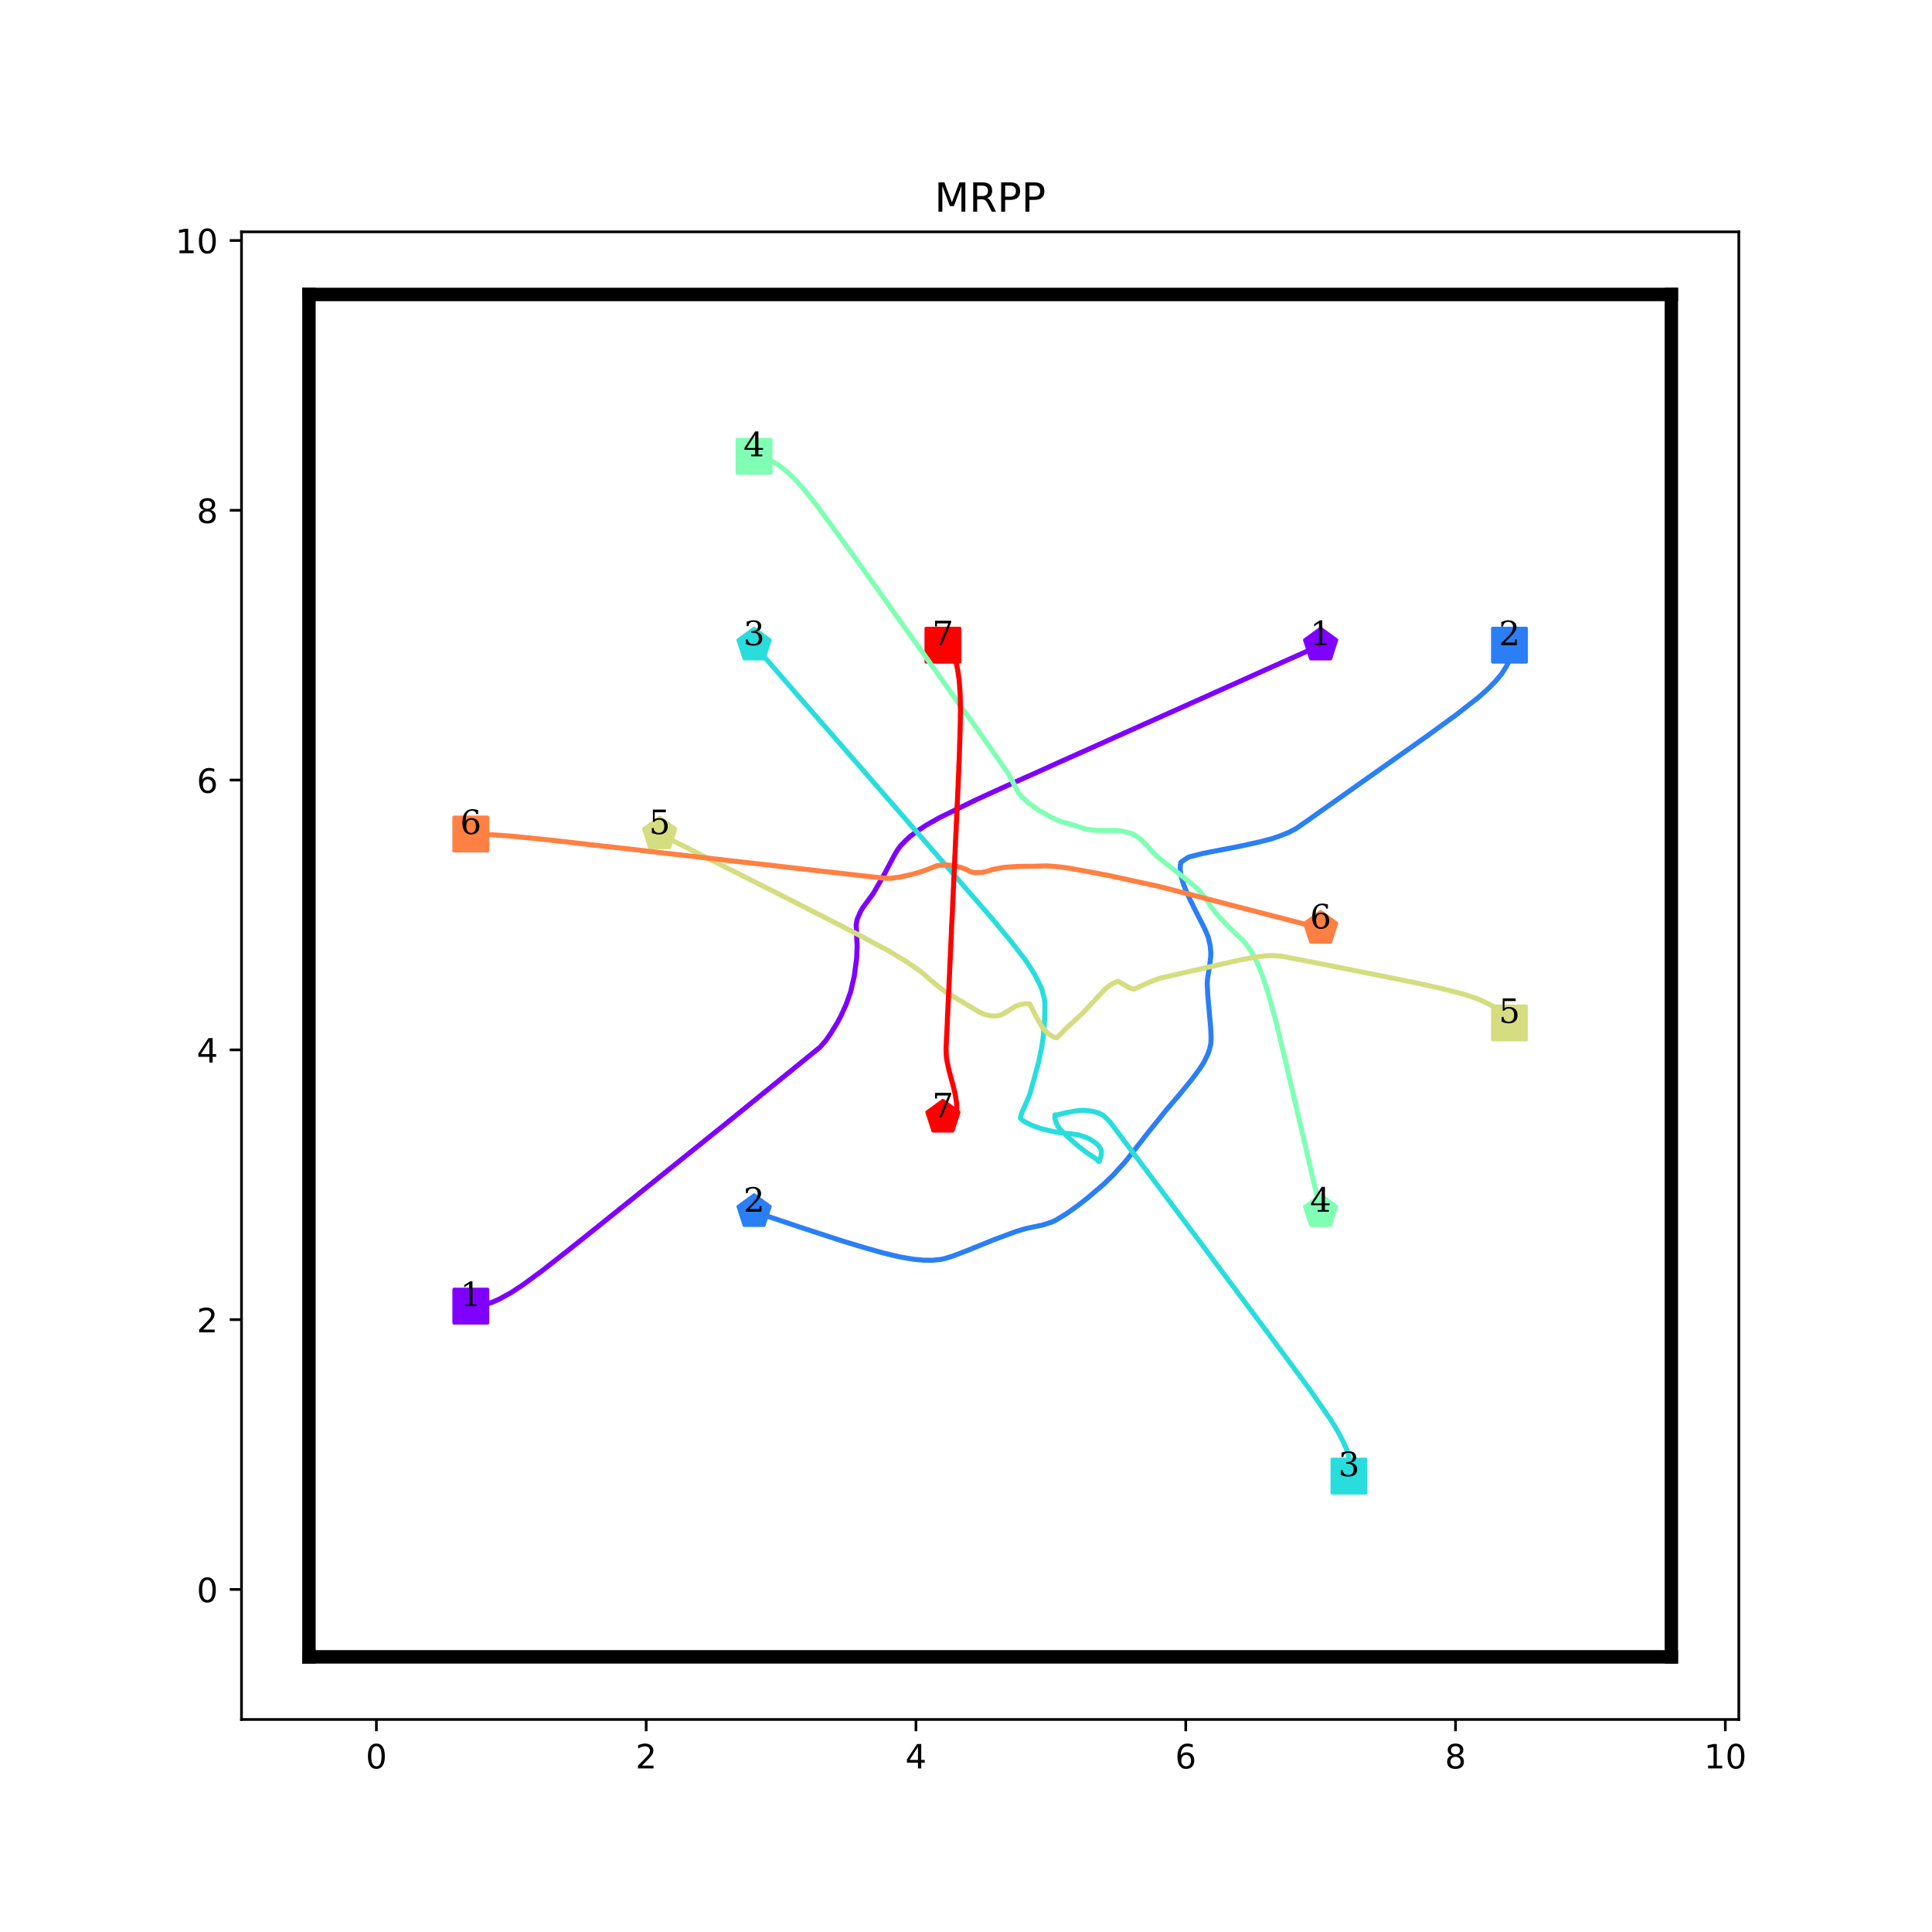 <?xml version="1.0" encoding="utf-8" standalone="no"?>
<!DOCTYPE svg PUBLIC "-//W3C//DTD SVG 1.1//EN"
  "http://www.w3.org/Graphics/SVG/1.1/DTD/svg11.dtd">
<!-- Created with matplotlib (http://matplotlib.org/) -->
<svg height="576pt" version="1.1" viewBox="0 0 576 576" width="576pt" xmlns="http://www.w3.org/2000/svg" xmlns:xlink="http://www.w3.org/1999/xlink">
 <defs>
  <style type="text/css">
*{stroke-linecap:butt;stroke-linejoin:round;}
  </style>
 </defs>
 <g id="figure_1">
  <g id="patch_1">
   <path d="M 0 576 
L 576 576 
L 576 0 
L 0 0 
z
" style="fill:#ffffff;"/>
  </g>
  <g id="axes_1">
   <g id="patch_2">
    <path d="M 72 512.64 
L 518.4 512.64 
L 518.4 69.12 
L 72 69.12 
z
" style="fill:#ffffff;"/>
   </g>
   <g id="matplotlib.axis_1">
    <g id="xtick_1">
     <g id="line2d_1">
      <defs>
       <path d="M 0 0 
L 0 3.5 
" id="m31c6d27073" style="stroke:#000000;stroke-width:0.8;"/>
      </defs>
      <g>
       <use style="stroke:#000000;stroke-width:0.8;" x="112.216" xlink:href="#m31c6d27073" y="512.64"/>
      </g>
     </g>
     <g id="text_1">
      <!-- 0 -->
      <defs>
       <path d="M 31.781 66.406 
Q 24.172 66.406 20.328 58.906 
Q 16.5 51.422 16.5 36.375 
Q 16.5 21.391 20.328 13.891 
Q 24.172 6.391 31.781 6.391 
Q 39.453 6.391 43.281 13.891 
Q 47.125 21.391 47.125 36.375 
Q 47.125 51.422 43.281 58.906 
Q 39.453 66.406 31.781 66.406 
z
M 31.781 74.219 
Q 44.047 74.219 50.516 64.516 
Q 56.984 54.828 56.984 36.375 
Q 56.984 17.969 50.516 8.266 
Q 44.047 -1.422 31.781 -1.422 
Q 19.531 -1.422 13.062 8.266 
Q 6.594 17.969 6.594 36.375 
Q 6.594 54.828 13.062 64.516 
Q 19.531 74.219 31.781 74.219 
z
" id="DejaVuSans-30"/>
      </defs>
      <g transform="translate(109.035 527.238)scale(0.1 -0.1)">
       <use xlink:href="#DejaVuSans-30"/>
      </g>
     </g>
    </g>
    <g id="xtick_2">
     <g id="line2d_2">
      <g>
       <use style="stroke:#000000;stroke-width:0.8;" x="192.649" xlink:href="#m31c6d27073" y="512.64"/>
      </g>
     </g>
     <g id="text_2">
      <!-- 2 -->
      <defs>
       <path d="M 19.188 8.297 
L 53.609 8.297 
L 53.609 0 
L 7.328 0 
L 7.328 8.297 
Q 12.938 14.109 22.625 23.891 
Q 32.328 33.688 34.812 36.531 
Q 39.547 41.844 41.422 45.531 
Q 43.312 49.219 43.312 52.781 
Q 43.312 58.594 39.234 62.25 
Q 35.156 65.922 28.609 65.922 
Q 23.969 65.922 18.812 64.312 
Q 13.672 62.703 7.812 59.422 
L 7.812 69.391 
Q 13.766 71.781 18.938 73 
Q 24.125 74.219 28.422 74.219 
Q 39.75 74.219 46.484 68.547 
Q 53.219 62.891 53.219 53.422 
Q 53.219 48.922 51.531 44.891 
Q 49.859 40.875 45.406 35.406 
Q 44.188 33.984 37.641 27.219 
Q 31.109 20.453 19.188 8.297 
z
" id="DejaVuSans-32"/>
      </defs>
      <g transform="translate(189.467 527.238)scale(0.1 -0.1)">
       <use xlink:href="#DejaVuSans-32"/>
      </g>
     </g>
    </g>
    <g id="xtick_3">
     <g id="line2d_3">
      <g>
       <use style="stroke:#000000;stroke-width:0.8;" x="273.081" xlink:href="#m31c6d27073" y="512.64"/>
      </g>
     </g>
     <g id="text_3">
      <!-- 4 -->
      <defs>
       <path d="M 37.797 64.312 
L 12.891 25.391 
L 37.797 25.391 
z
M 35.203 72.906 
L 47.609 72.906 
L 47.609 25.391 
L 58.016 25.391 
L 58.016 17.188 
L 47.609 17.188 
L 47.609 0 
L 37.797 0 
L 37.797 17.188 
L 4.891 17.188 
L 4.891 26.703 
z
" id="DejaVuSans-34"/>
      </defs>
      <g transform="translate(269.9 527.238)scale(0.1 -0.1)">
       <use xlink:href="#DejaVuSans-34"/>
      </g>
     </g>
    </g>
    <g id="xtick_4">
     <g id="line2d_4">
      <g>
       <use style="stroke:#000000;stroke-width:0.8;" x="353.514" xlink:href="#m31c6d27073" y="512.64"/>
      </g>
     </g>
     <g id="text_4">
      <!-- 6 -->
      <defs>
       <path d="M 33.016 40.375 
Q 26.375 40.375 22.484 35.828 
Q 18.609 31.297 18.609 23.391 
Q 18.609 15.531 22.484 10.953 
Q 26.375 6.391 33.016 6.391 
Q 39.656 6.391 43.531 10.953 
Q 47.406 15.531 47.406 23.391 
Q 47.406 31.297 43.531 35.828 
Q 39.656 40.375 33.016 40.375 
z
M 52.594 71.297 
L 52.594 62.312 
Q 48.875 64.062 45.094 64.984 
Q 41.312 65.922 37.594 65.922 
Q 27.828 65.922 22.672 59.328 
Q 17.531 52.734 16.797 39.406 
Q 19.672 43.656 24.016 45.922 
Q 28.375 48.188 33.594 48.188 
Q 44.578 48.188 50.953 41.516 
Q 57.328 34.859 57.328 23.391 
Q 57.328 12.156 50.688 5.359 
Q 44.047 -1.422 33.016 -1.422 
Q 20.359 -1.422 13.672 8.266 
Q 6.984 17.969 6.984 36.375 
Q 6.984 53.656 15.188 63.938 
Q 23.391 74.219 37.203 74.219 
Q 40.922 74.219 44.703 73.484 
Q 48.484 72.75 52.594 71.297 
z
" id="DejaVuSans-36"/>
      </defs>
      <g transform="translate(350.332 527.238)scale(0.1 -0.1)">
       <use xlink:href="#DejaVuSans-36"/>
      </g>
     </g>
    </g>
    <g id="xtick_5">
     <g id="line2d_5">
      <g>
       <use style="stroke:#000000;stroke-width:0.8;" x="433.946" xlink:href="#m31c6d27073" y="512.64"/>
      </g>
     </g>
     <g id="text_5">
      <!-- 8 -->
      <defs>
       <path d="M 31.781 34.625 
Q 24.75 34.625 20.719 30.859 
Q 16.703 27.094 16.703 20.516 
Q 16.703 13.922 20.719 10.156 
Q 24.75 6.391 31.781 6.391 
Q 38.812 6.391 42.859 10.172 
Q 46.922 13.969 46.922 20.516 
Q 46.922 27.094 42.891 30.859 
Q 38.875 34.625 31.781 34.625 
z
M 21.922 38.812 
Q 15.578 40.375 12.031 44.719 
Q 8.5 49.078 8.5 55.328 
Q 8.5 64.062 14.719 69.141 
Q 20.953 74.219 31.781 74.219 
Q 42.672 74.219 48.875 69.141 
Q 55.078 64.062 55.078 55.328 
Q 55.078 49.078 51.531 44.719 
Q 48 40.375 41.703 38.812 
Q 48.828 37.156 52.797 32.312 
Q 56.781 27.484 56.781 20.516 
Q 56.781 9.906 50.312 4.234 
Q 43.844 -1.422 31.781 -1.422 
Q 19.734 -1.422 13.25 4.234 
Q 6.781 9.906 6.781 20.516 
Q 6.781 27.484 10.781 32.312 
Q 14.797 37.156 21.922 38.812 
z
M 18.312 54.391 
Q 18.312 48.734 21.844 45.562 
Q 25.391 42.391 31.781 42.391 
Q 38.141 42.391 41.719 45.562 
Q 45.312 48.734 45.312 54.391 
Q 45.312 60.062 41.719 63.234 
Q 38.141 66.406 31.781 66.406 
Q 25.391 66.406 21.844 63.234 
Q 18.312 60.062 18.312 54.391 
z
" id="DejaVuSans-38"/>
      </defs>
      <g transform="translate(430.765 527.238)scale(0.1 -0.1)">
       <use xlink:href="#DejaVuSans-38"/>
      </g>
     </g>
    </g>
    <g id="xtick_6">
     <g id="line2d_6">
      <g>
       <use style="stroke:#000000;stroke-width:0.8;" x="514.378" xlink:href="#m31c6d27073" y="512.64"/>
      </g>
     </g>
     <g id="text_6">
      <!-- 10 -->
      <defs>
       <path d="M 12.406 8.297 
L 28.516 8.297 
L 28.516 63.922 
L 10.984 60.406 
L 10.984 69.391 
L 28.422 72.906 
L 38.281 72.906 
L 38.281 8.297 
L 54.391 8.297 
L 54.391 0 
L 12.406 0 
z
" id="DejaVuSans-31"/>
      </defs>
      <g transform="translate(508.016 527.238)scale(0.1 -0.1)">
       <use xlink:href="#DejaVuSans-31"/>
       <use x="63.623" xlink:href="#DejaVuSans-30"/>
      </g>
     </g>
    </g>
   </g>
   <g id="matplotlib.axis_2">
    <g id="ytick_1">
     <g id="line2d_7">
      <defs>
       <path d="M 0 0 
L -3.5 0 
" id="m167ee5140a" style="stroke:#000000;stroke-width:0.8;"/>
      </defs>
      <g>
       <use style="stroke:#000000;stroke-width:0.8;" x="72" xlink:href="#m167ee5140a" y="473.864"/>
      </g>
     </g>
     <g id="text_7">
      <!-- 0 -->
      <g transform="translate(58.638 477.663)scale(0.1 -0.1)">
       <use xlink:href="#DejaVuSans-30"/>
      </g>
     </g>
    </g>
    <g id="ytick_2">
     <g id="line2d_8">
      <g>
       <use style="stroke:#000000;stroke-width:0.8;" x="72" xlink:href="#m167ee5140a" y="393.431"/>
      </g>
     </g>
     <g id="text_8">
      <!-- 2 -->
      <g transform="translate(58.638 397.231)scale(0.1 -0.1)">
       <use xlink:href="#DejaVuSans-32"/>
      </g>
     </g>
    </g>
    <g id="ytick_3">
     <g id="line2d_9">
      <g>
       <use style="stroke:#000000;stroke-width:0.8;" x="72" xlink:href="#m167ee5140a" y="312.999"/>
      </g>
     </g>
     <g id="text_9">
      <!-- 4 -->
      <g transform="translate(58.638 316.798)scale(0.1 -0.1)">
       <use xlink:href="#DejaVuSans-34"/>
      </g>
     </g>
    </g>
    <g id="ytick_4">
     <g id="line2d_10">
      <g>
       <use style="stroke:#000000;stroke-width:0.8;" x="72" xlink:href="#m167ee5140a" y="232.566"/>
      </g>
     </g>
     <g id="text_10">
      <!-- 6 -->
      <g transform="translate(58.638 236.366)scale(0.1 -0.1)">
       <use xlink:href="#DejaVuSans-36"/>
      </g>
     </g>
    </g>
    <g id="ytick_5">
     <g id="line2d_11">
      <g>
       <use style="stroke:#000000;stroke-width:0.8;" x="72" xlink:href="#m167ee5140a" y="152.134"/>
      </g>
     </g>
     <g id="text_11">
      <!-- 8 -->
      <g transform="translate(58.638 155.933)scale(0.1 -0.1)">
       <use xlink:href="#DejaVuSans-38"/>
      </g>
     </g>
    </g>
    <g id="ytick_6">
     <g id="line2d_12">
      <g>
       <use style="stroke:#000000;stroke-width:0.8;" x="72" xlink:href="#m167ee5140a" y="71.702"/>
      </g>
     </g>
     <g id="text_12">
      <!-- 10 -->
      <g transform="translate(52.275 75.501)scale(0.1 -0.1)">
       <use xlink:href="#DejaVuSans-31"/>
       <use x="63.623" xlink:href="#DejaVuSans-30"/>
      </g>
     </g>
    </g>
   </g>
   <g id="line2d_13">
    <path clip-path="url(#pb1dae39179)" d="M 140.368 389.41 
" style="fill:none;stroke:#1f77b4;stroke-linecap:square;stroke-width:1.5;"/>
    <defs>
     <path d="M -5 5 
L 5 5 
L 5 -5 
L -5 -5 
z
" id="m391592a73a" style="stroke:#8000ff;stroke-linejoin:miter;"/>
    </defs>
    <g clip-path="url(#pb1dae39179)">
     <use style="fill:#8000ff;stroke:#8000ff;stroke-linejoin:miter;" x="140.368" xlink:href="#m391592a73a" y="389.41"/>
    </g>
   </g>
   <g id="line2d_14">
    <path clip-path="url(#pb1dae39179)" d="M 393.73 192.35 
" style="fill:none;stroke:#ff7f0e;stroke-linecap:square;stroke-width:1.5;"/>
    <defs>
     <path d="M 0 -5 
L -4.755 -1.545 
L -2.939 4.045 
L 2.939 4.045 
L 4.755 -1.545 
z
" id="maeab83cba7" style="stroke:#8000ff;stroke-linejoin:miter;"/>
    </defs>
    <g clip-path="url(#pb1dae39179)">
     <use style="fill:#8000ff;stroke:#8000ff;stroke-linejoin:miter;" x="393.73" xlink:href="#maeab83cba7" y="192.35"/>
    </g>
   </g>
   <g id="line2d_15">
    <path clip-path="url(#pb1dae39179)" d="M 450.032 192.35 
" style="fill:none;stroke:#2ca02c;stroke-linecap:square;stroke-width:1.5;"/>
    <defs>
     <path d="M -5 5 
L 5 5 
L 5 -5 
L -5 -5 
z
" id="m0ee1ea82e2" style="stroke:#2b7ff6;stroke-linejoin:miter;"/>
    </defs>
    <g clip-path="url(#pb1dae39179)">
     <use style="fill:#2b7ff6;stroke:#2b7ff6;stroke-linejoin:miter;" x="450.032" xlink:href="#m0ee1ea82e2" y="192.35"/>
    </g>
   </g>
   <g id="line2d_16">
    <path clip-path="url(#pb1dae39179)" d="M 224.822 361.258 
" style="fill:none;stroke:#d62728;stroke-linecap:square;stroke-width:1.5;"/>
    <defs>
     <path d="M 0 -5 
L -4.755 -1.545 
L -2.939 4.045 
L 2.939 4.045 
L 4.755 -1.545 
z
" id="m4f54e4032d" style="stroke:#2b7ff6;stroke-linejoin:miter;"/>
    </defs>
    <g clip-path="url(#pb1dae39179)">
     <use style="fill:#2b7ff6;stroke:#2b7ff6;stroke-linejoin:miter;" x="224.822" xlink:href="#m4f54e4032d" y="361.258"/>
    </g>
   </g>
   <g id="line2d_17">
    <path clip-path="url(#pb1dae39179)" d="M 402.175 440.082 
" style="fill:none;stroke:#9467bd;stroke-linecap:square;stroke-width:1.5;"/>
    <defs>
     <path d="M -5 5 
L 5 5 
L 5 -5 
L -5 -5 
z
" id="m6ad875ba74" style="stroke:#2adddd;stroke-linejoin:miter;"/>
    </defs>
    <g clip-path="url(#pb1dae39179)">
     <use style="fill:#2adddd;stroke:#2adddd;stroke-linejoin:miter;" x="402.175" xlink:href="#m6ad875ba74" y="440.082"/>
    </g>
   </g>
   <g id="line2d_18">
    <path clip-path="url(#pb1dae39179)" d="M 224.822 192.35 
" style="fill:none;stroke:#8c564b;stroke-linecap:square;stroke-width:1.5;"/>
    <defs>
     <path d="M 0 -5 
L -4.755 -1.545 
L -2.939 4.045 
L 2.939 4.045 
L 4.755 -1.545 
z
" id="mbf00d52ba7" style="stroke:#2adddd;stroke-linejoin:miter;"/>
    </defs>
    <g clip-path="url(#pb1dae39179)">
     <use style="fill:#2adddd;stroke:#2adddd;stroke-linejoin:miter;" x="224.822" xlink:href="#mbf00d52ba7" y="192.35"/>
    </g>
   </g>
   <g id="line2d_19">
    <path clip-path="url(#pb1dae39179)" d="M 224.822 136.048 
" style="fill:none;stroke:#e377c2;stroke-linecap:square;stroke-width:1.5;"/>
    <defs>
     <path d="M -5 5 
L 5 5 
L 5 -5 
L -5 -5 
z
" id="m9e968852c6" style="stroke:#80ffb4;stroke-linejoin:miter;"/>
    </defs>
    <g clip-path="url(#pb1dae39179)">
     <use style="fill:#80ffb4;stroke:#80ffb4;stroke-linejoin:miter;" x="224.822" xlink:href="#m9e968852c6" y="136.048"/>
    </g>
   </g>
   <g id="line2d_20">
    <path clip-path="url(#pb1dae39179)" d="M 393.73 361.258 
" style="fill:none;stroke:#7f7f7f;stroke-linecap:square;stroke-width:1.5;"/>
    <defs>
     <path d="M 0 -5 
L -4.755 -1.545 
L -2.939 4.045 
L 2.939 4.045 
L 4.755 -1.545 
z
" id="m2991faddc6" style="stroke:#80ffb4;stroke-linejoin:miter;"/>
    </defs>
    <g clip-path="url(#pb1dae39179)">
     <use style="fill:#80ffb4;stroke:#80ffb4;stroke-linejoin:miter;" x="393.73" xlink:href="#m2991faddc6" y="361.258"/>
    </g>
   </g>
   <g id="line2d_21">
    <path clip-path="url(#pb1dae39179)" d="M 450.032 304.956 
" style="fill:none;stroke:#bcbd22;stroke-linecap:square;stroke-width:1.5;"/>
    <defs>
     <path d="M -5 5 
L 5 5 
L 5 -5 
L -5 -5 
z
" id="mf1e928b0d3" style="stroke:#d4dd80;stroke-linejoin:miter;"/>
    </defs>
    <g clip-path="url(#pb1dae39179)">
     <use style="fill:#d4dd80;stroke:#d4dd80;stroke-linejoin:miter;" x="450.032" xlink:href="#mf1e928b0d3" y="304.956"/>
    </g>
   </g>
   <g id="line2d_22">
    <path clip-path="url(#pb1dae39179)" d="M 196.67 248.653 
" style="fill:none;stroke:#17becf;stroke-linecap:square;stroke-width:1.5;"/>
    <defs>
     <path d="M 0 -5 
L -4.755 -1.545 
L -2.939 4.045 
L 2.939 4.045 
L 4.755 -1.545 
z
" id="m70e557f204" style="stroke:#d4dd80;stroke-linejoin:miter;"/>
    </defs>
    <g clip-path="url(#pb1dae39179)">
     <use style="fill:#d4dd80;stroke:#d4dd80;stroke-linejoin:miter;" x="196.67" xlink:href="#m70e557f204" y="248.653"/>
    </g>
   </g>
   <g id="line2d_23">
    <path clip-path="url(#pb1dae39179)" d="M 140.368 248.653 
" style="fill:none;stroke:#1f77b4;stroke-linecap:square;stroke-width:1.5;"/>
    <defs>
     <path d="M -5 5 
L 5 5 
L 5 -5 
L -5 -5 
z
" id="mc34d38af61" style="stroke:#ff8042;stroke-linejoin:miter;"/>
    </defs>
    <g clip-path="url(#pb1dae39179)">
     <use style="fill:#ff8042;stroke:#ff8042;stroke-linejoin:miter;" x="140.368" xlink:href="#mc34d38af61" y="248.653"/>
    </g>
   </g>
   <g id="line2d_24">
    <path clip-path="url(#pb1dae39179)" d="M 393.73 276.804 
" style="fill:none;stroke:#ff7f0e;stroke-linecap:square;stroke-width:1.5;"/>
    <defs>
     <path d="M 0 -5 
L -4.755 -1.545 
L -2.939 4.045 
L 2.939 4.045 
L 4.755 -1.545 
z
" id="m642563ef66" style="stroke:#ff8042;stroke-linejoin:miter;"/>
    </defs>
    <g clip-path="url(#pb1dae39179)">
     <use style="fill:#ff8042;stroke:#ff8042;stroke-linejoin:miter;" x="393.73" xlink:href="#m642563ef66" y="276.804"/>
    </g>
   </g>
   <g id="line2d_25">
    <path clip-path="url(#pb1dae39179)" d="M 281.124 192.35 
" style="fill:none;stroke:#2ca02c;stroke-linecap:square;stroke-width:1.5;"/>
    <defs>
     <path d="M -5 5 
L 5 5 
L 5 -5 
L -5 -5 
z
" id="me0f3d22135" style="stroke:#ff0000;stroke-linejoin:miter;"/>
    </defs>
    <g clip-path="url(#pb1dae39179)">
     <use style="fill:#ff0000;stroke:#ff0000;stroke-linejoin:miter;" x="281.124" xlink:href="#me0f3d22135" y="192.35"/>
    </g>
   </g>
   <g id="line2d_26">
    <path clip-path="url(#pb1dae39179)" d="M 281.124 333.107 
" style="fill:none;stroke:#d62728;stroke-linecap:square;stroke-width:1.5;"/>
    <defs>
     <path d="M 0 -5 
L -4.755 -1.545 
L -2.939 4.045 
L 2.939 4.045 
L 4.755 -1.545 
z
" id="md143f7479a" style="stroke:#ff0000;stroke-linejoin:miter;"/>
    </defs>
    <g clip-path="url(#pb1dae39179)">
     <use style="fill:#ff0000;stroke:#ff0000;stroke-linejoin:miter;" x="281.124" xlink:href="#md143f7479a" y="333.107"/>
    </g>
   </g>
   <g id="line2d_27"/>
   <g id="line2d_28">
    <path clip-path="url(#pb1dae39179)" d="M 92.108 493.972 
L 92.108 87.788 
" style="fill:none;stroke:#000000;stroke-linecap:square;stroke-width:4;"/>
   </g>
   <g id="line2d_29">
    <path clip-path="url(#pb1dae39179)" d="M 92.108 87.788 
L 498.292 87.788 
" style="fill:none;stroke:#000000;stroke-linecap:square;stroke-width:4;"/>
   </g>
   <g id="line2d_30">
    <path clip-path="url(#pb1dae39179)" d="M 498.292 87.788 
L 498.292 493.972 
" style="fill:none;stroke:#000000;stroke-linecap:square;stroke-width:4;"/>
   </g>
   <g id="line2d_31">
    <path clip-path="url(#pb1dae39179)" d="M 498.292 493.972 
L 92.108 493.972 
" style="fill:none;stroke:#000000;stroke-linecap:square;stroke-width:4;"/>
   </g>
   <g id="line2d_32">
    <path clip-path="url(#pb1dae39179)" d="M 140.368 389.41 
L 142.177 389.37 
L 144.269 389.048 
L 146.762 388.243 
L 148.934 387.278 
L 152.432 385.348 
L 155.971 383.015 
L 161.401 379.034 
L 169.806 372.438 
L 177.366 366.406 
L 213.722 337.169 
L 216.416 334.997 
L 244.447 312.235 
L 246.176 310.264 
L 247.745 308.012 
L 249.675 304.835 
L 250.761 302.784 
L 252.289 299.406 
L 253.616 295.666 
L 254.702 290.96 
L 255.386 285.813 
L 255.547 282.274 
L 255.265 275.718 
L 255.547 274.11 
L 256.592 271.697 
L 257.236 270.611 
L 260.373 266.348 
L 263.711 260.517 
L 266.848 254.605 
L 267.692 253.238 
L 268.537 252.112 
L 270.226 250.382 
L 271.231 249.457 
L 273.403 247.808 
L 276.097 246.039 
L 279.837 243.907 
L 290.937 238.478 
L 301.434 233.693 
L 309.034 230.314 
L 315.871 227.218 
L 324.437 223.397 
L 333.727 219.215 
L 337.146 217.686 
L 360.149 207.391 
L 366.262 204.656 
L 377.523 199.589 
L 390.754 193.677 
L 390.754 193.677 
" style="fill:none;stroke:#8000ff;stroke-linecap:square;stroke-width:1.5;"/>
   </g>
   <g id="line2d_33">
    <path clip-path="url(#pb1dae39179)" d="M 450.032 192.35 
L 450.234 192.431 
L 450.354 192.551 
L 450.595 193.557 
L 450.435 195.286 
L 450.032 196.734 
L 449.107 198.664 
L 447.66 200.957 
L 445.729 203.249 
L 444.04 204.978 
L 441.024 207.713 
L 434.268 213.021 
L 425.38 219.496 
L 393.649 241.937 
L 390.15 244.43 
L 386.37 247.044 
L 384.198 248.17 
L 381.826 249.136 
L 379.171 250.061 
L 375.592 250.986 
L 369.56 252.313 
L 358.742 254.404 
L 354.358 255.53 
L 352.347 256.857 
L 352.026 257.139 
L 352.106 257.058 
L 351.905 257.822 
L 351.865 259.35 
L 352.267 261.723 
L 352.95 263.935 
L 353.916 266.308 
L 355.162 268.962 
L 356.329 271.335 
L 359.023 276.603 
L 360.23 279.418 
L 360.793 281.912 
L 360.994 284.083 
L 360.954 285.25 
L 360.632 288.105 
L 360.029 291.604 
L 359.908 293.172 
L 360.069 296.591 
L 360.954 306.484 
L 361.074 309.46 
L 360.994 311.109 
L 360.632 312.717 
L 360.109 314.286 
L 358.902 316.739 
L 357.656 318.669 
L 355.363 321.766 
L 352.066 325.828 
L 347.642 331.016 
L 342.454 337.45 
L 335.497 346.338 
L 331.877 350.32 
L 329.102 353.014 
L 324.397 357.036 
L 321.421 359.368 
L 317.922 361.862 
L 314.745 363.792 
L 313.74 364.275 
L 310.925 365.2 
L 305.817 366.285 
L 302.761 367.21 
L 296.487 369.543 
L 288.042 372.961 
L 284.02 374.49 
L 281.687 375.213 
L 280.36 375.495 
L 277.907 375.736 
L 275.172 375.696 
L 272.237 375.414 
L 268.255 374.731 
L 263.51 373.605 
L 258.08 372.077 
L 251.163 369.985 
L 239.179 366.084 
L 228.763 362.586 
L 228.763 362.586 
" style="fill:none;stroke:#2b7ff6;stroke-linecap:square;stroke-width:1.5;"/>
   </g>
   <g id="line2d_34">
    <path clip-path="url(#pb1dae39179)" d="M 402.175 440.082 
L 401.974 440.163 
L 401.934 440.203 
L 402.014 440.082 
L 402.416 439.238 
L 402.577 438.393 
L 402.618 437.388 
L 402.537 436.141 
L 401.974 433.648 
L 401.491 432.16 
L 400.526 429.948 
L 399.078 427.133 
L 396.867 423.473 
L 390.15 413.781 
L 378.488 398.056 
L 363.085 377.425 
L 358.46 371.192 
L 330.832 334.354 
L 328.781 332.423 
L 327.534 331.82 
L 325.603 331.297 
L 323.03 331.016 
L 321.702 331.096 
L 320.174 331.297 
L 317.842 331.74 
L 315.429 332.343 
L 314.504 332.423 
L 314.624 332.383 
L 314.504 332.785 
L 314.544 333.59 
L 314.826 334.595 
L 315.389 335.761 
L 316.314 336.968 
L 318.083 338.697 
L 320.858 341.19 
L 323.552 343.322 
L 327.775 346.218 
L 327.534 346.258 
L 327.494 346.298 
L 327.614 346.137 
L 328.016 345.373 
L 328.298 344.448 
L 328.378 343.282 
L 328.218 342.678 
L 327.453 341.472 
L 326.448 340.587 
L 325.362 339.863 
L 324.236 339.26 
L 321.823 338.416 
L 319.29 338.013 
L 317.399 337.853 
L 314.464 337.45 
L 310.241 336.445 
L 307.587 335.48 
L 305.656 334.515 
L 304.691 333.871 
L 304.208 333.308 
L 304.289 332.866 
L 304.651 331.74 
L 306.903 326.592 
L 307.788 323.536 
L 309.678 316.578 
L 310.603 312.114 
L 311.045 308.937 
L 311.447 303.91 
L 311.528 299.205 
L 311.327 297.636 
L 310.723 295.344 
L 310.281 294.097 
L 308.632 290.8 
L 307.104 288.306 
L 305.616 286.094 
L 301.353 280.585 
L 295.723 273.788 
L 255.426 227.459 
L 239.742 209.482 
L 227.436 195.326 
L 227.436 195.326 
" style="fill:none;stroke:#2adddd;stroke-linecap:square;stroke-width:1.5;"/>
   </g>
   <g id="line2d_35">
    <path clip-path="url(#pb1dae39179)" d="M 224.822 136.048 
L 225.224 136.048 
L 226.39 136.168 
L 227.597 136.45 
L 230.01 137.415 
L 230.975 137.938 
L 232.342 138.822 
L 234.835 140.793 
L 237.168 143.045 
L 240.023 146.303 
L 243.04 150.043 
L 253.818 164.762 
L 261.619 175.661 
L 267.21 183.543 
L 273.765 192.712 
L 285.87 209.764 
L 290.093 215.635 
L 300.509 230.475 
L 303.726 236.467 
L 304.691 237.594 
L 306.501 239.323 
L 309.718 241.575 
L 313.378 243.666 
L 316.314 244.953 
L 317.158 245.194 
L 320.255 245.999 
L 322.145 246.682 
L 323.593 247.125 
L 326.408 247.567 
L 329.545 247.607 
L 332.44 247.567 
L 334.33 247.768 
L 336.703 248.291 
L 337.749 248.693 
L 338.875 249.337 
L 340.041 250.181 
L 342.052 252.192 
L 343.942 254.364 
L 345.35 255.651 
L 352.508 261.281 
L 355.243 263.453 
L 356.851 264.86 
L 357.978 266.026 
L 359.948 268.64 
L 361.557 271.053 
L 363.447 273.306 
L 366.664 276.684 
L 370.324 280.142 
L 371.249 281.148 
L 372.858 283.36 
L 374.064 285.491 
L 375.311 288.186 
L 376.397 290.96 
L 378.166 296.349 
L 380.217 303.83 
L 381.826 310.345 
L 385.646 326.512 
L 392.765 357.076 
L 392.765 357.076 
" style="fill:none;stroke:#80ffb4;stroke-linecap:square;stroke-width:1.5;"/>
   </g>
   <g id="line2d_36">
    <path clip-path="url(#pb1dae39179)" d="M 450.032 304.956 
L 449.831 305.036 
L 449.67 305.277 
L 449.67 305.117 
L 449.469 304.272 
L 448.987 303.387 
L 448.384 302.623 
L 447.499 301.738 
L 445.93 300.532 
L 444.804 299.808 
L 442.19 298.521 
L 439.978 297.596 
L 436.198 296.349 
L 429.723 294.701 
L 423.972 293.414 
L 419.508 292.489 
L 400.044 288.588 
L 390.07 286.617 
L 381.946 285.049 
L 379.051 284.888 
L 376.96 285.008 
L 374.305 285.33 
L 369.841 286.175 
L 356.53 289.191 
L 345.671 291.684 
L 342.937 292.73 
L 338.231 294.821 
L 337.95 294.861 
L 336.824 294.58 
L 333.365 292.569 
L 333.405 292.609 
L 332.762 292.77 
L 331.395 293.414 
L 330.309 294.178 
L 329.142 295.223 
L 322.748 302.1 
L 317.882 306.564 
L 315.067 309.42 
L 314.745 309.379 
L 314.021 309.098 
L 312.815 308.374 
L 311.769 307.449 
L 310.844 306.403 
L 309.195 303.588 
L 306.943 299.285 
L 307.064 299.366 
L 305.898 299.245 
L 304.208 299.486 
L 302.761 300.009 
L 300.227 301.578 
L 298.417 302.623 
L 297.653 302.824 
L 296.768 302.905 
L 295.401 302.864 
L 293.471 302.422 
L 291.741 301.618 
L 281.848 295.666 
L 279.475 293.896 
L 274.368 289.553 
L 269.984 286.537 
L 264.716 283.36 
L 253.576 277.448 
L 232.101 266.509 
L 200.008 250.342 
L 200.008 250.342 
" style="fill:none;stroke:#d4dd80;stroke-linecap:square;stroke-width:1.5;"/>
   </g>
   <g id="line2d_37">
    <path clip-path="url(#pb1dae39179)" d="M 140.368 248.653 
L 144.067 248.693 
L 152.634 249.296 
L 164.135 250.463 
L 179.578 252.232 
L 186.496 252.996 
L 196.107 254.122 
L 200.089 254.565 
L 217.422 256.576 
L 221.645 257.058 
L 228.843 257.862 
L 245.091 259.753 
L 249.917 260.275 
L 257.638 261.16 
L 263.912 261.844 
L 265.52 261.844 
L 268.134 261.522 
L 272.035 260.637 
L 275.011 259.793 
L 279.435 258.064 
L 281.929 257.862 
L 283.578 257.983 
L 286.393 258.586 
L 288.363 259.31 
L 289.047 259.793 
L 290.173 260.115 
L 290.857 260.195 
L 292.827 260.074 
L 294.355 259.753 
L 296.085 259.19 
L 299.342 258.586 
L 303.525 258.305 
L 308.029 258.265 
L 312.091 258.144 
L 315.59 258.426 
L 318.807 258.828 
L 330.067 260.919 
L 345.591 264.297 
L 388.18 275.316 
L 389.467 275.678 
L 389.467 275.678 
" style="fill:none;stroke:#ff8042;stroke-linecap:square;stroke-width:1.5;"/>
   </g>
   <g id="line2d_38">
    <path clip-path="url(#pb1dae39179)" d="M 281.124 192.35 
L 281.285 192.35 
L 281.728 192.471 
L 282.21 192.712 
L 282.653 192.994 
L 283.175 193.436 
L 283.738 194.24 
L 284.342 195.527 
L 284.864 197.056 
L 285.226 198.302 
L 285.508 199.67 
L 285.709 200.997 
L 285.91 202.324 
L 286.031 203.651 
L 286.111 204.737 
L 286.192 206.104 
L 286.272 207.431 
L 286.312 209.04 
L 286.312 210.649 
L 286.352 212.016 
L 286.312 213.102 
L 286.312 214.71 
L 286.272 216.319 
L 286.232 217.928 
L 286.192 219.536 
L 286.151 220.864 
L 286.111 221.949 
L 286.071 223.277 
L 286.031 224.604 
L 285.99 226.212 
L 285.91 227.298 
L 285.87 228.625 
L 285.83 229.993 
L 285.749 231.601 
L 285.669 233.21 
L 285.629 234.778 
L 285.548 236.146 
L 285.508 237.473 
L 285.427 239.082 
L 285.347 240.409 
L 285.307 242.017 
L 285.226 243.344 
L 285.186 244.712 
L 285.106 245.757 
L 285.066 247.366 
L 284.985 248.733 
L 284.905 250.342 
L 284.864 251.669 
L 284.784 252.996 
L 284.744 254.364 
L 284.663 255.409 
L 284.623 257.018 
L 284.543 258.385 
L 284.502 259.712 
L 284.422 261.04 
L 284.342 262.648 
L 284.301 263.975 
L 284.221 265.343 
L 284.181 266.67 
L 284.1 267.997 
L 284.06 269.364 
L 283.98 270.691 
L 283.939 272.019 
L 283.859 273.386 
L 283.779 274.995 
L 283.698 276.563 
L 283.658 278.172 
L 283.578 279.539 
L 283.497 281.148 
L 283.457 282.193 
L 283.376 283.52 
L 283.336 284.888 
L 283.256 286.496 
L 283.175 288.105 
L 283.135 289.432 
L 283.055 291.041 
L 282.974 292.65 
L 282.934 293.977 
L 282.854 295.344 
L 282.773 296.953 
L 282.733 298.28 
L 282.653 299.607 
L 282.572 301.216 
L 282.532 302.543 
L 282.451 303.91 
L 282.411 305.237 
L 282.331 306.846 
L 282.25 308.454 
L 282.17 309.782 
L 282.13 311.149 
L 282.049 312.677 
L 282.09 313.964 
L 282.17 315.251 
L 282.331 316.297 
L 282.653 317.865 
L 282.934 319.112 
L 283.296 320.439 
L 283.698 321.967 
L 284.06 323.254 
L 284.382 324.581 
L 284.704 325.868 
L 284.945 327.195 
L 285.186 328.884 
L 285.267 329.97 
L 285.186 331.217 
L 284.985 332.303 
" style="fill:none;stroke:#ff0000;stroke-linecap:square;stroke-width:1.5;"/>
   </g>
   <g id="patch_3">
    <path d="M 72 512.64 
L 72 69.12 
" style="fill:none;stroke:#000000;stroke-linecap:square;stroke-linejoin:miter;stroke-width:0.8;"/>
   </g>
   <g id="patch_4">
    <path d="M 518.4 512.64 
L 518.4 69.12 
" style="fill:none;stroke:#000000;stroke-linecap:square;stroke-linejoin:miter;stroke-width:0.8;"/>
   </g>
   <g id="patch_5">
    <path d="M 72 512.64 
L 518.4 512.64 
" style="fill:none;stroke:#000000;stroke-linecap:square;stroke-linejoin:miter;stroke-width:0.8;"/>
   </g>
   <g id="patch_6">
    <path d="M 72 69.12 
L 518.4 69.12 
" style="fill:none;stroke:#000000;stroke-linecap:square;stroke-linejoin:miter;stroke-width:0.8;"/>
   </g>
   <g id="text_13">
    <!-- 1 -->
    <defs>
     <path d="M 14.203 0 
L 14.203 5.172 
L 26.906 5.172 
L 26.906 65.828 
L 12.203 56.297 
L 12.203 62.703 
L 29.984 74.219 
L 36.719 74.219 
L 36.719 5.172 
L 49.422 5.172 
L 49.422 0 
z
" id="DejaVuSerif-31"/>
    </defs>
    <g transform="translate(137.186 389.41)scale(0.1 -0.1)">
     <use xlink:href="#DejaVuSerif-31"/>
    </g>
   </g>
   <g id="text_14">
    <!-- 1 -->
    <g transform="translate(390.548 192.35)scale(0.1 -0.1)">
     <use xlink:href="#DejaVuSerif-31"/>
    </g>
   </g>
   <g id="text_15">
    <!-- 2 -->
    <defs>
     <path d="M 12.797 55.516 
L 7.328 55.516 
L 7.328 68.5 
Q 12.547 71.297 17.844 72.75 
Q 23.141 74.219 28.219 74.219 
Q 39.594 74.219 46.188 68.703 
Q 52.781 63.188 52.781 53.719 
Q 52.781 43.016 37.844 28.125 
Q 36.672 27 36.078 26.422 
L 17.672 8.016 
L 48.094 8.016 
L 48.094 17 
L 53.812 17 
L 53.812 0 
L 6.781 0 
L 6.781 5.328 
L 28.906 27.391 
Q 36.234 34.719 39.359 40.844 
Q 42.484 46.969 42.484 53.719 
Q 42.484 61.078 38.641 65.234 
Q 34.812 69.391 28.078 69.391 
Q 21.094 69.391 17.281 65.922 
Q 13.484 62.453 12.797 55.516 
z
" id="DejaVuSerif-32"/>
    </defs>
    <g transform="translate(446.851 192.35)scale(0.1 -0.1)">
     <use xlink:href="#DejaVuSerif-32"/>
    </g>
   </g>
   <g id="text_16">
    <!-- 2 -->
    <g transform="translate(221.64 361.258)scale(0.1 -0.1)">
     <use xlink:href="#DejaVuSerif-32"/>
    </g>
   </g>
   <g id="text_17">
    <!-- 3 -->
    <defs>
     <path d="M 9.719 69.828 
Q 15.438 71.969 20.672 73.094 
Q 25.922 74.219 30.516 74.219 
Q 41.219 74.219 47.219 69.594 
Q 53.219 64.984 53.219 56.781 
Q 53.219 50.203 49.062 45.781 
Q 44.922 41.359 37.312 39.797 
Q 46.297 38.531 51.25 33.281 
Q 56.203 28.031 56.203 19.672 
Q 56.203 9.469 49.344 4.016 
Q 42.484 -1.422 29.594 -1.422 
Q 23.875 -1.422 18.422 -0.188 
Q 12.984 1.031 7.625 3.516 
L 7.625 17.672 
L 13.094 17.672 
Q 13.578 10.641 17.828 7.031 
Q 22.078 3.422 29.781 3.422 
Q 37.25 3.422 41.578 7.734 
Q 45.906 12.062 45.906 19.578 
Q 45.906 28.172 41.453 32.594 
Q 37.016 37.016 28.422 37.016 
L 23.781 37.016 
L 23.781 42 
L 26.219 42 
Q 34.766 42 39.031 45.531 
Q 43.312 49.078 43.312 56.203 
Q 43.312 62.594 39.797 65.984 
Q 36.281 69.391 29.688 69.391 
Q 23.094 69.391 19.453 66.266 
Q 15.828 63.141 15.188 56.984 
L 9.719 56.984 
z
" id="DejaVuSerif-33"/>
    </defs>
    <g transform="translate(398.994 440.082)scale(0.1 -0.1)">
     <use xlink:href="#DejaVuSerif-33"/>
    </g>
   </g>
   <g id="text_18">
    <!-- 3 -->
    <g transform="translate(221.64 192.35)scale(0.1 -0.1)">
     <use xlink:href="#DejaVuSerif-33"/>
    </g>
   </g>
   <g id="text_19">
    <!-- 4 -->
    <defs>
     <path d="M 34.906 24.703 
L 34.906 63.484 
L 10.016 24.703 
z
M 56.391 0 
L 23.188 0 
L 23.188 5.172 
L 34.906 5.172 
L 34.906 19.484 
L 3.078 19.484 
L 3.078 24.812 
L 35.016 74.219 
L 44.672 74.219 
L 44.672 24.703 
L 58.594 24.703 
L 58.594 19.484 
L 44.672 19.484 
L 44.672 5.172 
L 56.391 5.172 
z
" id="DejaVuSerif-34"/>
    </defs>
    <g transform="translate(221.64 136.048)scale(0.1 -0.1)">
     <use xlink:href="#DejaVuSerif-34"/>
    </g>
   </g>
   <g id="text_20">
    <!-- 4 -->
    <g transform="translate(390.548 361.258)scale(0.1 -0.1)">
     <use xlink:href="#DejaVuSerif-34"/>
    </g>
   </g>
   <g id="text_21">
    <!-- 5 -->
    <defs>
     <path d="M 50.297 72.906 
L 50.297 64.891 
L 16.891 64.891 
L 16.891 44 
Q 19.438 45.75 22.828 46.625 
Q 26.219 47.516 30.422 47.516 
Q 42.234 47.516 49.062 40.969 
Q 55.906 34.422 55.906 23.094 
Q 55.906 11.531 49 5.047 
Q 42.094 -1.422 29.594 -1.422 
Q 24.562 -1.422 19.281 -0.188 
Q 14.016 1.031 8.5 3.516 
L 8.5 17.672 
L 14.016 17.672 
Q 14.453 10.75 18.422 7.078 
Q 22.406 3.422 29.594 3.422 
Q 37.312 3.422 41.453 8.5 
Q 45.609 13.578 45.609 23.094 
Q 45.609 32.562 41.484 37.609 
Q 37.359 42.672 29.594 42.672 
Q 25.203 42.672 21.844 41.109 
Q 18.5 39.547 15.922 36.281 
L 11.719 36.281 
L 11.719 72.906 
z
" id="DejaVuSerif-35"/>
    </defs>
    <g transform="translate(446.851 304.956)scale(0.1 -0.1)">
     <use xlink:href="#DejaVuSerif-35"/>
    </g>
   </g>
   <g id="text_22">
    <!-- 5 -->
    <g transform="translate(193.489 248.653)scale(0.1 -0.1)">
     <use xlink:href="#DejaVuSerif-35"/>
    </g>
   </g>
   <g id="text_23">
    <!-- 6 -->
    <defs>
     <path d="M 32.719 3.422 
Q 39.594 3.422 43.297 8.469 
Q 47.016 13.531 47.016 23 
Q 47.016 32.469 43.297 37.516 
Q 39.594 42.578 32.719 42.578 
Q 25.734 42.578 22.062 37.688 
Q 18.406 32.812 18.406 23.578 
Q 18.406 13.875 22.109 8.641 
Q 25.828 3.422 32.719 3.422 
z
M 16.797 40.141 
Q 20.125 43.797 24.312 45.594 
Q 28.516 47.406 33.797 47.406 
Q 44.672 47.406 51 40.859 
Q 57.328 34.328 57.328 23 
Q 57.328 11.922 50.516 5.25 
Q 43.703 -1.422 32.328 -1.422 
Q 19.969 -1.422 13.328 7.781 
Q 6.688 17 6.688 34.078 
Q 6.688 53.219 14.547 63.719 
Q 22.406 74.219 36.719 74.219 
Q 40.578 74.219 44.828 73.484 
Q 49.078 72.75 53.516 71.297 
L 53.516 59.281 
L 48 59.281 
Q 47.406 64.203 44.234 66.797 
Q 41.062 69.391 35.688 69.391 
Q 26.219 69.391 21.578 62.203 
Q 16.938 55.031 16.797 40.141 
z
" id="DejaVuSerif-36"/>
    </defs>
    <g transform="translate(137.186 248.653)scale(0.1 -0.1)">
     <use xlink:href="#DejaVuSerif-36"/>
    </g>
   </g>
   <g id="text_24">
    <!-- 6 -->
    <g transform="translate(390.548 276.804)scale(0.1 -0.1)">
     <use xlink:href="#DejaVuSerif-36"/>
    </g>
   </g>
   <g id="text_25">
    <!-- 7 -->
    <defs>
     <path d="M 56.391 67.922 
L 27.875 0 
L 20.609 0 
L 47.797 64.891 
L 14.109 64.891 
L 14.109 55.906 
L 8.406 55.906 
L 8.406 72.906 
L 56.391 72.906 
z
" id="DejaVuSerif-37"/>
    </defs>
    <g transform="translate(277.943 192.35)scale(0.1 -0.1)">
     <use xlink:href="#DejaVuSerif-37"/>
    </g>
   </g>
   <g id="text_26">
    <!-- 7 -->
    <g transform="translate(277.943 333.107)scale(0.1 -0.1)">
     <use xlink:href="#DejaVuSerif-37"/>
    </g>
   </g>
   <g id="text_27">
    <!-- MRPP -->
    <defs>
     <path d="M 9.812 72.906 
L 24.516 72.906 
L 43.109 23.297 
L 61.812 72.906 
L 76.516 72.906 
L 76.516 0 
L 66.891 0 
L 66.891 64.016 
L 48.094 14.016 
L 38.188 14.016 
L 19.391 64.016 
L 19.391 0 
L 9.812 0 
z
" id="DejaVuSans-4d"/>
     <path d="M 44.391 34.188 
Q 47.562 33.109 50.562 29.594 
Q 53.562 26.078 56.594 19.922 
L 66.609 0 
L 56 0 
L 46.688 18.703 
Q 43.062 26.031 39.672 28.422 
Q 36.281 30.812 30.422 30.812 
L 19.672 30.812 
L 19.672 0 
L 9.812 0 
L 9.812 72.906 
L 32.078 72.906 
Q 44.578 72.906 50.734 67.672 
Q 56.891 62.453 56.891 51.906 
Q 56.891 45.016 53.688 40.469 
Q 50.484 35.938 44.391 34.188 
z
M 19.672 64.797 
L 19.672 38.922 
L 32.078 38.922 
Q 39.203 38.922 42.844 42.219 
Q 46.484 45.516 46.484 51.906 
Q 46.484 58.297 42.844 61.547 
Q 39.203 64.797 32.078 64.797 
z
" id="DejaVuSans-52"/>
     <path d="M 19.672 64.797 
L 19.672 37.406 
L 32.078 37.406 
Q 38.969 37.406 42.719 40.969 
Q 46.484 44.531 46.484 51.125 
Q 46.484 57.672 42.719 61.234 
Q 38.969 64.797 32.078 64.797 
z
M 9.812 72.906 
L 32.078 72.906 
Q 44.344 72.906 50.609 67.359 
Q 56.891 61.812 56.891 51.125 
Q 56.891 40.328 50.609 34.812 
Q 44.344 29.297 32.078 29.297 
L 19.672 29.297 
L 19.672 0 
L 9.812 0 
z
" id="DejaVuSans-50"/>
    </defs>
    <g transform="translate(278.618 63.12)scale(0.12 -0.12)">
     <use xlink:href="#DejaVuSans-4d"/>
     <use x="86.279" xlink:href="#DejaVuSans-52"/>
     <use x="155.762" xlink:href="#DejaVuSans-50"/>
     <use x="216.064" xlink:href="#DejaVuSans-50"/>
    </g>
   </g>
  </g>
 </g>
 <defs>
  <clipPath id="pb1dae39179">
   <rect height="443.52" width="446.4" x="72" y="69.12"/>
  </clipPath>
 </defs>
</svg>
